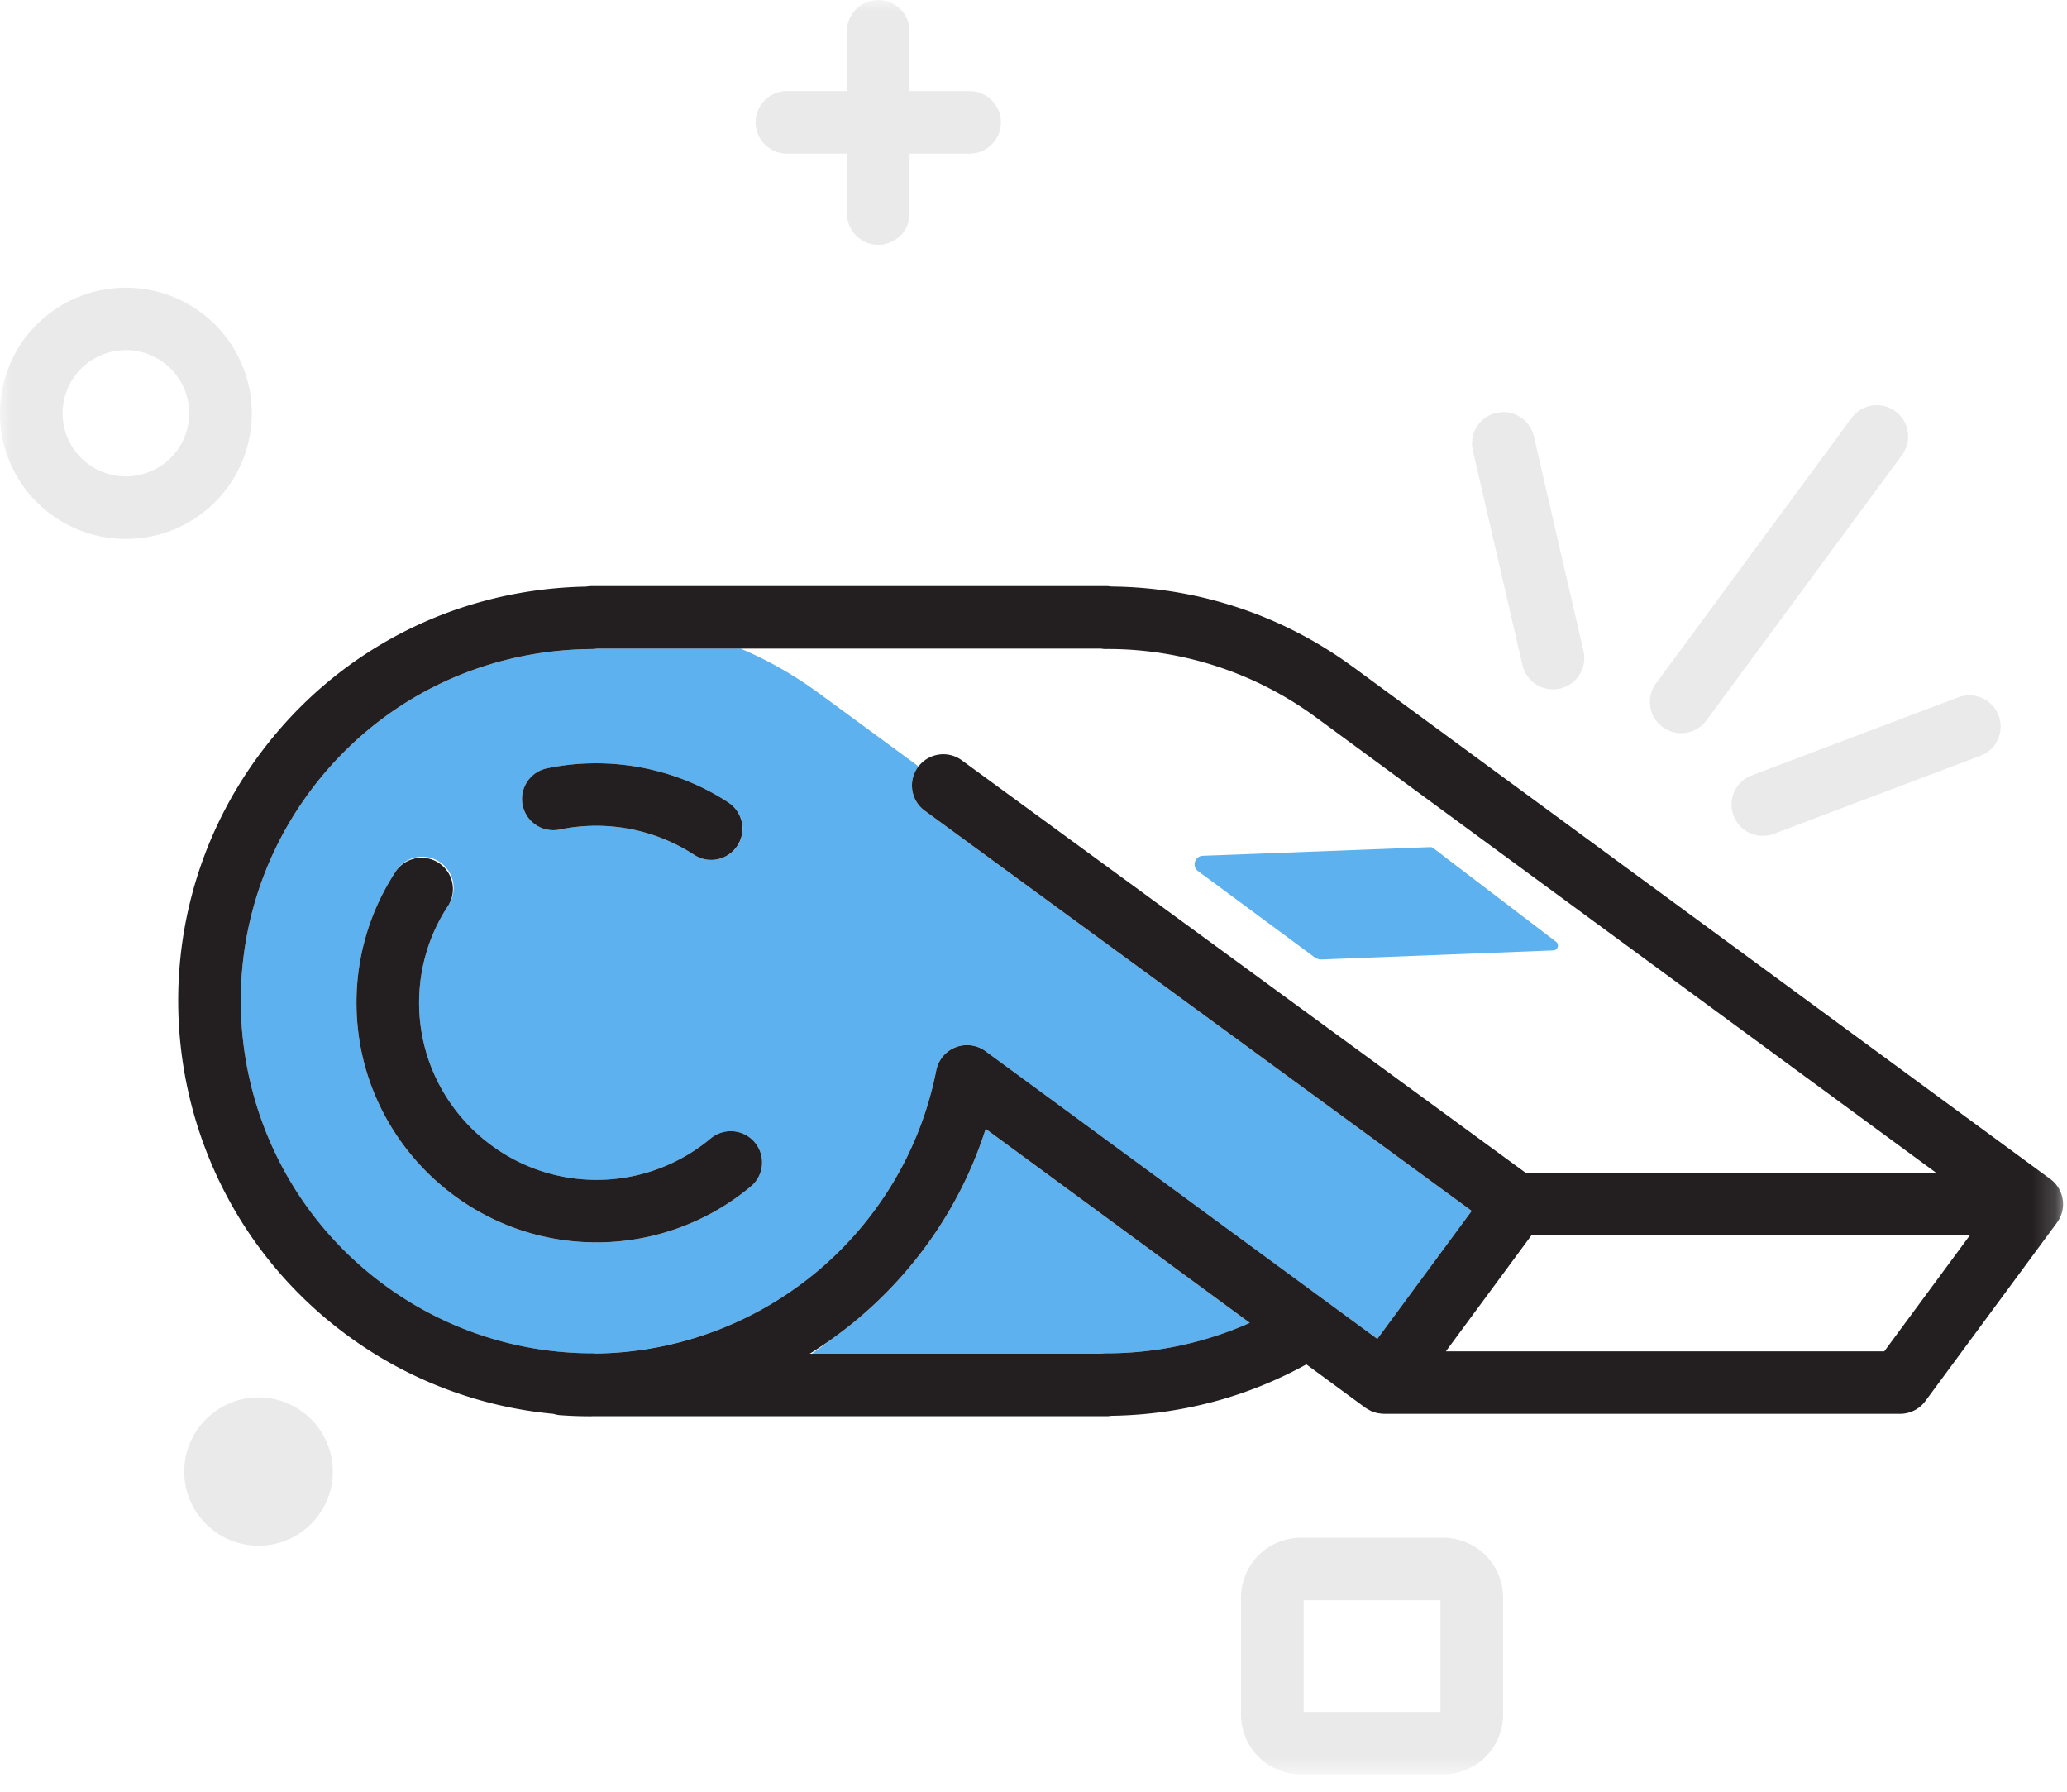<svg viewBox="0 0 90 78" width="90" xmlns="http://www.w3.org/2000/svg" xmlns:xlink="http://www.w3.org/1999/xlink">
  <defs>
    <path id="a" d="M0 0h89.827v77.245H0z"/>
  </defs>
  <g fill="none" fill-rule="evenodd">
    <mask id="b" fill="#fff">
      <use xlink:href="#a"/>
    </mask>
    <path d="M56.764 74.524h5.955v-4.86h-5.955v4.86zm6.075-7.58h-6.194a2.609 2.609 0 0 0-2.609 2.602v5.097a2.609 2.609 0 0 0 2.61 2.602h6.192a2.608 2.608 0 0 0 2.608-2.602v-5.098a2.608 2.608 0 0 0-2.607-2.601zM7.43 19.937a2.766 2.766 0 0 1-3.898 0 2.749 2.749 0 0 1 0-3.89 2.766 2.766 0 0 1 3.899 0 2.749 2.749 0 0 1 0 3.89m1.928-5.813a5.5 5.5 0 0 0-7.756 0 5.467 5.467 0 0 0 3.878 9.336 5.467 5.467 0 0 0 3.878-9.336M11.257 60.835a3.232 3.232 0 0 0-3.235 3.228 3.231 3.231 0 0 0 3.235 3.226 3.231 3.231 0 0 0 3.235-3.226 3.232 3.232 0 0 0-3.235-3.228M34.265 6.687h2.613v2.607a1.363 1.363 0 1 0 2.727 0V6.688h2.612c.752 0 1.363-.61 1.363-1.36 0-.751-.61-1.36-1.363-1.36h-2.613V1.36c0-.751-.61-1.36-1.364-1.36-.752 0-1.363.609-1.363 1.36v2.605h-2.612c-.753 0-1.364.61-1.364 1.36 0 .752.611 1.361 1.364 1.361" fill="#EAEAEA" mask="url(#b)"/>
    <path d="M32.695 51.646a10.477 10.477 0 0 1-6.719 2.44c-5.763 0-10.454-4.68-10.454-10.431 0-2.053.599-4.04 1.73-5.747a1.362 1.362 0 0 1 2.274 1.5 7.661 7.661 0 0 0-1.277 4.247c0 4.251 3.467 7.71 7.727 7.71a7.74 7.74 0 0 0 4.965-1.802 1.365 1.365 0 0 1 1.922.167c.484.575.409 1.434-.168 1.916zM23.812 33.45c2.703-.567 5.595-.031 7.904 1.486a1.358 1.358 0 0 1-.75 2.497 1.36 1.36 0 0 1-.749-.224 7.824 7.824 0 0 0-5.844-1.097 1.36 1.36 0 1 1-.561-2.662zm11.74-3.346a16.748 16.748 0 0 0-3.303-1.867h-6.263c-.069.012-.14.018-.213.02-4.92.032-9.403 2.303-12.3 6.23-5.028 6.816-3.56 16.442 3.271 21.458a15.28 15.28 0 0 0 9.081 2.97c.04 0 .08.006.118.009 4.795-.078 9.266-2.342 12.144-6.243a15.197 15.197 0 0 0 2.68-6.088 1.361 1.361 0 0 1 2.145-.83l17.057 12.524 4.11-5.573-23.814-17.422a1.36 1.36 0 0 1-.293-1.902c.007-.01.015-.017.023-.026l-4.44-3.262-.002.002z" fill="#5EB1EF" mask="url(#b)"/>
    <path d="M47.943 58.933c.072-.013.146-.019.222-.019 1.403 0 2.797-.19 4.147-.567h.003c.72-.2 1.422-.456 2.103-.758l-11.5-8.444a17.769 17.769 0 0 1-2.635 5.149 18.137 18.137 0 0 1-4.203 4.096c-.234.185-.479.366-.732.543h12.595z" fill="#5EB1EF" mask="url(#b)"/>
    <path d="M82.045 58.828H62.956l3.721-5.045h19.09l-3.722 5.045zM36.08 58.39a18.141 18.141 0 0 0 4.203-4.097 17.735 17.735 0 0 0 2.635-5.15l11.5 8.445a15.325 15.325 0 0 1-6.253 1.326c-.076 0-.15.006-.222.018H35.259c.278-.173.552-.354.821-.542zm12.085-30.136h.019a15.284 15.284 0 0 1 9.131 2.986l26.994 19.82H66.435L41.877 33.097a1.363 1.363 0 0 0-1.882.267c-.008.01-.016.016-.023.026a1.359 1.359 0 0 0 .293 1.902L64.08 52.714l-4.11 5.573-17.058-12.524a1.365 1.365 0 0 0-2.145.83 15.186 15.186 0 0 1-2.68 6.088 15.332 15.332 0 0 1-12.143 6.243c-.04-.003-.079-.01-.119-.01a15.278 15.278 0 0 1-9.08-2.969c-6.832-5.016-8.3-14.642-3.272-21.459 2.897-3.926 7.38-6.197 12.3-6.23.072 0 .144-.007.213-.019h21.96c.072.012.146.018.22.018zm41.647 23.963a1.36 1.36 0 0 0-.541-.892l-30.398-22.32-.066-.045a17.991 17.991 0 0 0-10.414-3.426 1.34 1.34 0 0 0-.228-.019H25.764c-.082 0-.162.008-.24.022-5.698.107-10.881 2.773-14.248 7.337-5.918 8.023-4.19 19.356 3.852 25.262a17.936 17.936 0 0 0 8.967 3.413c.096.03.197.051.302.059.44.031.876.047 1.311.047.034 0 .067-.003.102-.003h22.355c.08 0 .157-.006.232-.019a18.209 18.209 0 0 0 4.648-.667h.003a17.977 17.977 0 0 0 3.833-1.57l2.57 1.888c.008.006.018.01.026.015.036.025.075.045.112.066.042.024.082.05.126.068.028.012.058.02.088.03.024.01.047.019.072.026.031.009.064.02.096.027.024.005.05.006.076.01.064.01.128.019.194.02.005 0 .01.003.017.003l.008-.001h22.469c.432 0 .841-.206 1.098-.554l5.729-7.767c.214-.29.304-.654.25-1.01z" fill="#231F20" mask="url(#b)"/>
    <path d="M57.212 41.655c.094.075.21.116.33.114l10.085-.394c.204-.003.286-.266.118-.383L62.4 36.916a.212.212 0 0 0-.121-.039l-9.892.378a.37.37 0 0 0-.235.658l5.061 3.742z" fill="#5EB1EF" mask="url(#b)"/>
    <path d="M75.482 35.509a1.363 1.363 0 0 0 1.758.79l8.99-3.398a1.358 1.358 0 0 0 .792-1.754 1.363 1.363 0 0 0-1.757-.79l-8.991 3.397a1.36 1.36 0 0 0-.792 1.755M66.29 28.955a1.363 1.363 0 0 0 1.635 1.02c.734-.17 1.191-.9 1.023-1.631l-2.16-9.347a1.366 1.366 0 0 0-1.636-1.02c-.735.17-1.192.9-1.023 1.632l2.16 9.346zM72.395 31.651a1.363 1.363 0 0 0 1.906-.29l8.518-11.555a1.357 1.357 0 0 0-.291-1.9 1.365 1.365 0 0 0-1.905.288L72.105 29.75a1.357 1.357 0 0 0 .29 1.902" fill="#EAEAEA" mask="url(#b)"/>
    <path d="M24.372 36.112a7.826 7.826 0 0 1 5.846 1.097 1.361 1.361 0 0 0 1.498-2.273c-2.31-1.517-5.2-2.054-7.905-1.487a1.36 1.36 0 1 0 .561 2.663M30.941 49.563a7.74 7.74 0 0 1-4.964 1.801c-4.26 0-7.728-3.458-7.728-7.709 0-1.518.441-2.987 1.277-4.246a1.364 1.364 0 0 0-2.275-1.501 10.376 10.376 0 0 0-1.729 5.747c0 5.751 4.69 10.43 10.455 10.43 2.455 0 4.84-.866 6.719-2.439.575-.482.65-1.341.166-1.916a1.364 1.364 0 0 0-1.92-.167" fill="#231F20" mask="url(#b)"/>
  </g>
</svg>
